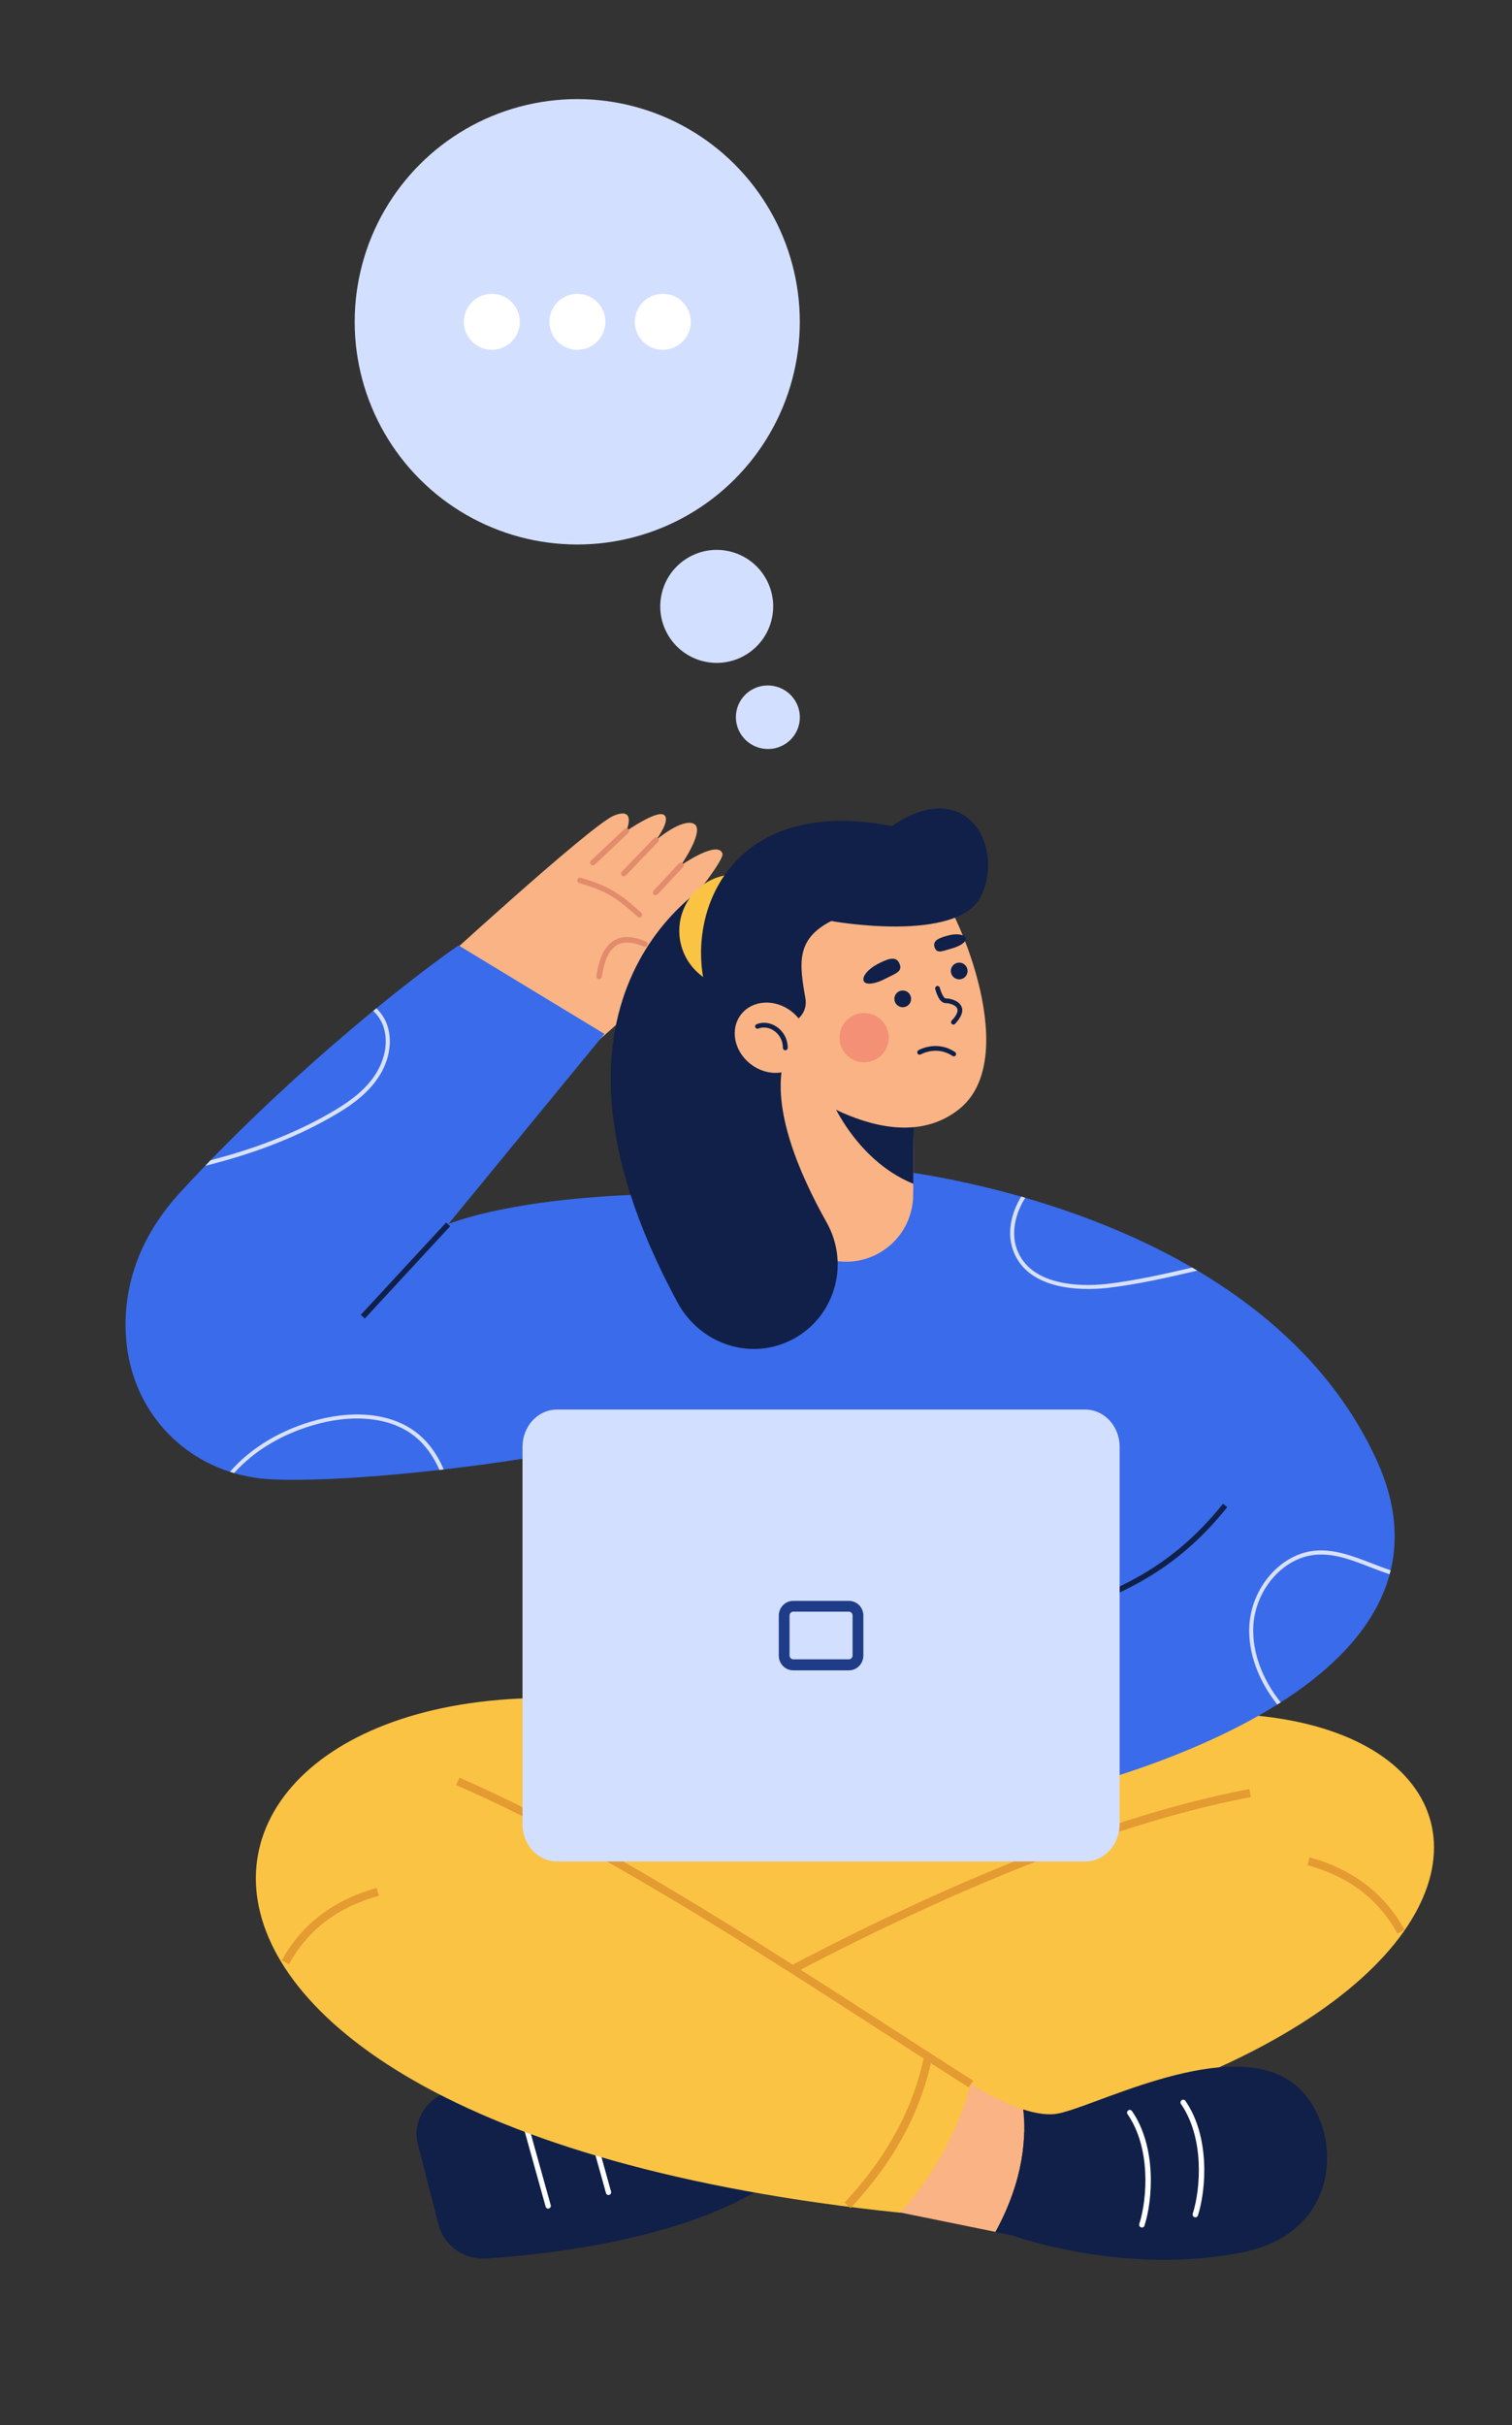 <?xml version="1.0" encoding="utf-8"?>
<!-- Generator: Adobe Illustrator 22.1.0, SVG Export Plug-In . SVG Version: 6.00 Build 0)  -->
<svg version="1.1" xmlns="http://www.w3.org/2000/svg" xmlns:xlink="http://www.w3.org/1999/xlink" x="0px" y="0px"
	 viewBox="0 0 1247.8 2000" style="enable-background:new 0 0 1247.8 2000;" xml:space="preserve">
<rect x="0" y="0" width="1247.8" height="2000" fill="#333333" stroke="none"/>
<style type="text/css">
	.st0{fill:#D3DFFF;}
	.st1{fill:#FFFFFF;}
	.st2{fill:#102048;}
	.st3{fill:#FBC343;}
	.st4{fill:#F9B384;}
	.st5{fill:#E49B31;}
	.st6{fill:#E28B6D;}
	.st7{fill:#3A6BEA;}
	.st8{opacity:0.8;}
	.st9{opacity:0.4;fill:#EB5D60;}
	.st10{fill:#1F3C88;}
</style>
<g id="BACKGROUND">
</g>
<g id="OBJECTS">
	<g>
		<g>
			<g>
				
					<ellipse transform="matrix(0.184 -0.983 0.983 0.184 -9.169 989.591)" class="st0" cx="591.6" cy="500.3" rx="46.6" ry="46.6"/>
				
					<ellipse transform="matrix(0.184 -0.983 0.983 0.184 -64.542 1105.58)" class="st0" cx="633.7" cy="591.7" rx="26.2" ry="26.4"/>
				<g>
					
						<ellipse transform="matrix(0.707 -0.707 0.707 0.707 -48.142 414.648)" class="st0" cx="476.5" cy="265.4" rx="183.7" ry="183.7"/>
					<g>
						<circle class="st1" cx="405.9" cy="265.4" r="23.1"/>
						<circle class="st1" cx="476.5" cy="265.4" r="23.1"/>
						<circle class="st1" cx="547" cy="265.4" r="23.1"/>
					</g>
				</g>
			</g>
			<g>
				<g>
					<g>
						<path class="st2" d="M344.9,1768.8L362,1835c4.5,17.3,21.2,28.9,39.6,27.7c56.3-3.8,173.2-17.6,240.3-67.1l-19.1-95.4
							c-92.3-5.2-178.5-0.1-253.3,25.1C350.9,1731.6,340.1,1750.3,344.9,1768.8z"/>
						<path class="st1" d="M452.4,1821.5c-1,0-1.9-0.6-2.1-1.6l-23-82.5c-0.3-1.2,0.4-2.4,1.5-2.7c1.2-0.3,2.4,0.4,2.7,1.5l23,82.5
							c0.3,1.2-0.4,2.4-1.5,2.7C452.8,1821.4,452.6,1821.5,452.4,1821.5z"/>
						<path class="st1" d="M502.2,1810.3c-1,0-1.9-0.6-2.1-1.6l-23-82.5c-0.3-1.2,0.4-2.4,1.5-2.7c1.2-0.3,2.4,0.4,2.7,1.5l23,82.5
							c0.3,1.2-0.4,2.4-1.5,2.7C502.6,1810.3,502.4,1810.3,502.2,1810.3z"/>
					</g>
					<polygon class="st3" points="560,1411.2 345.6,1474.8 504.9,1693 733.5,1711.2 1048.8,1577.8 929,1397.5 					"/>
					<path class="st3" d="M824.4,1441.5c470.9-139.4,546.6,276.8-188.2,352.6c-26-29.2-56.3-79.9-68.3-122.2l388-179.3L824.4,1441.5
						z"/>
					<path class="st4" d="M844.4,1739.7c-22-7.1-43.1-21-43.1-21l-75.7,23.7l17.3,82.3l78.6,16C845.5,1797,846.9,1761,844.4,1739.7z
						"/>
					<path class="st5" d="M569.6,1674.7l-3.4-5.8c80.9-47,288.3-160.1,464.9-193.4l1.2,6.6C856.8,1515.2,650.3,1627.8,569.6,1674.7z
						"/>
					<path class="st3" d="M560,1411.2c-438.3-83.3-551.9,337.9,182.9,413.7c26-29.2,46.3-63.7,58.3-106.1
						c-112.9-75.5-239.1-147.3-377.4-215.7L560,1411.2z"/>
					<path class="st5" d="M799.5,1721.6c-20.9-13.3-42.6-27.3-65.6-42.2c-115.5-74.6-246.3-159.1-357.5-207.2l2.7-6.1
						c111.7,48.4,242.8,133.1,358.5,207.8c23,14.8,44.7,28.9,65.5,42.1L799.5,1721.6z"/>
					<path class="st5" d="M238.4,1620l-5.9-3.2c16.5-29.8,42.8-49.9,78.3-59.7l1.8,6.4C278.5,1573,254.2,1591.5,238.4,1620z"/>
					<path class="st5" d="M1153.3,1594.7c-15.8-28.5-40.1-47-74.3-56.5l1.8-6.4c35.5,9.8,61.9,29.9,78.3,59.7L1153.3,1594.7z"/>
					<path class="st5" d="M701.9,1821.1l-4.9-4.6c35.1-37.6,56.6-77.2,65.8-121.2l6.5,1.4C759.9,1742,737.8,1782.7,701.9,1821.1z"/>
					<g>
						<path class="st2" d="M1063,1715.2c-56.2-34.7-165,25.3-192.4,28.3c-8,0.9-17.2-0.9-26.2-3.8c2.5,21.3,1.1,57.2-22.8,101.1
							l13.4,2.7c0,0,92.3,33.8,190.3,14.1C1115.6,1839.5,1107.2,1742.5,1063,1715.2z"/>
						<path class="st1" d="M986.5,1828.7c-0.2,0-0.4,0-0.7-0.1c-1.2-0.4-1.8-1.6-1.5-2.8c6.7-21.1,9.6-62.7-9.7-90.6
							c-0.7-1-0.4-2.4,0.6-3.1c1-0.7,2.4-0.5,3.1,0.6c20.2,29.2,17.3,72.5,10.3,94.5C988.3,1828.1,987.4,1828.7,986.5,1828.7z"/>
						<path class="st1" d="M942.4,1837.1c-0.2,0-0.4,0-0.7-0.1c-1.2-0.4-1.8-1.6-1.5-2.8c6.7-21.1,9.6-62.7-9.7-90.6
							c-0.7-1-0.4-2.4,0.6-3.1c1-0.7,2.4-0.5,3.1,0.6c20.2,29.2,17.3,72.5,10.3,94.5C944.3,1836.5,943.4,1837.1,942.4,1837.1z"/>
					</g>
				</g>
				<g>
					<g>
						<path class="st4" d="M482.5,868c0,0,110.4-93.9,106.3-111.7c-2.9-12.7-34.2,5.9-34.2,5.9s43.9-52,41.6-58.3
							c-4-11.3-34.3,9.8-34.3,9.8s20.5-29.5,10.7-34.3c-9.8-4.8-31.2,13.4-31.2,13.4s12.5-16.4,6.6-20.7
							c-5.9-4.3-31.2,13.4-31.2,13.4s9.1-20.7-10.2-12.8c-19.3,7.8-154.5,132-154.5,132L482.5,868z"/>
						<g>
							<path class="st6" d="M527.7,756.7c-0.5,0-1.1-0.2-1.5-0.6c-18.9-17.3-27.3-21.5-48.2-27.9c-1.2-0.4-1.8-1.6-1.5-2.8
								c0.4-1.2,1.6-1.8,2.8-1.5c21.7,6.7,30.3,11,49.9,28.9c0.9,0.8,1,2.2,0.1,3.1C528.9,756.4,528.3,756.7,527.7,756.7z"/>
							<path class="st6" d="M494.4,807.6c-0.1,0-0.2,0-0.3,0c-1.2-0.2-2.1-1.3-1.9-2.5c2.2-15.5,7.1-25.2,14.9-29.7
								c6.7-3.8,15.5-3.4,26.1,1.2c1.1,0.5,1.7,1.8,1.2,2.9c-0.5,1.1-1.8,1.7-2.9,1.2c-9.2-4-16.6-4.4-22.1-1.4
								c-6.5,3.7-10.8,12.5-12.7,26.4C496.5,806.8,495.5,807.6,494.4,807.6z"/>
							<path class="st6" d="M489.2,713.7c-0.6,0-1.2-0.2-1.6-0.7c-0.8-0.9-0.8-2.3,0.1-3.2l27.7-26.1c0.9-0.8,2.3-0.8,3.2,0.1
								c0.8,0.9,0.8,2.3-0.1,3.2l-27.7,26.1C490.3,713.5,489.8,713.7,489.2,713.7z"/>
							<path class="st6" d="M514.8,722.7c-0.6,0-1.1-0.2-1.5-0.6c-0.9-0.9-0.9-2.3-0.1-3.2l26.6-27.7c0.9-0.9,2.3-0.9,3.2-0.1
								c0.9,0.9,0.9,2.3,0.1,3.2L516.5,722C516,722.4,515.4,722.7,514.8,722.7z"/>
							<path class="st6" d="M541,738.3c-0.5,0-1.1-0.2-1.5-0.6c-0.9-0.8-1-2.3-0.1-3.2l20.9-22.4c0.8-0.9,2.2-0.9,3.2-0.1
								c0.9,0.8,1,2.3,0.1,3.2l-20.9,22.4C542.2,738,541.6,738.3,541,738.3z"/>
						</g>
					</g>
					<g>
						<path class="st7" d="M899.5,1495.9l-403.6,15.6l-44.6-367.9c0,0,135.1-128.2,187.1-175.4l87.8-4.5
							C998.4,1087.5,953.9,1242,899.5,1495.9z"/>
						<path class="st7" d="M726.2,963.7c0,0,311.5,26.6,409.7,240.1C1232,1412.6,837.1,1487,837.1,1487L726.2,963.7z"/>
						<path class="st7" d="M370.1,1009.4l128.7-156.7l-120.4-73c-50.2,34.9-147.3,114-229.6,203.6c-18.2,19.8-32.4,42.9-39.5,68.3
							c-6.1,21.7-7.2,43.1-3.8,64.1v0c8.9,54.7,51.9,96.9,109.4,103.6c49,5.7,236.4-8.9,388-53.5l44.6-172.1
							C624.6,980.7,454.3,978.5,370.1,1009.4z"/>
					</g>
					<g class="st8">
						<path class="st1" d="M986.1,1048.4c0.7-0.2,1.3-0.3,2-0.5c-1.4-0.8-2.8-1.6-4.2-2.5c-22.8,5.3-46.4,10.6-69.6,13.4
							c-14,1.7-60.6,4.8-74.2-26.3c-6.8-15.5-1.6-32.6,6-44.7c-1.1-0.3-2.2-0.6-3.3-1c-7.9,12.8-12.9,30.7-5.7,47
							c14.5,33.2,63.1,30,77.7,28.3C938.6,1059.3,962.8,1053.8,986.1,1048.4z"/>
						<path class="st1" d="M1131.5,1289.1c-14.9-5.7-30.3-11.7-46.4-10.2c-28.4,2.7-52.6,30.7-54.1,62.5c-1,21.7,7.3,44.4,23.1,64.4
							c1-0.6,1.9-1.2,2.8-1.8c-15.4-19.4-23.5-41.4-22.6-62.4c1.4-30.2,24.3-56.8,51.1-59.3c15.4-1.4,29.7,4.1,44.9,10
							c5.4,2.1,10.9,4.2,16.5,6c0.3-1.1,0.6-2.2,0.8-3.2C1142.2,1293.2,1136.8,1291.2,1131.5,1289.1z"/>
						<path class="st1" d="M345.2,1182.7c-19.4-16.1-49.7-20.4-82.9-11.8c-29.6,7.7-55,22.8-72.5,42.9c1.1,0.4,2.3,0.8,3.4,1.1
							c17-19,41.4-33.4,69.9-40.8c32.2-8.3,61.3-4.3,79.9,11.1c8.8,7.3,15.1,16.8,19.7,27.1c1.1-0.1,2.3-0.3,3.5-0.4
							C361.5,1200.9,354.8,1190.6,345.2,1182.7z"/>
						<path class="st1" d="M169.4,961.5c36.4-9.1,72-21.8,104.8-40.7c12.4-7.1,26.4-16.2,36.2-29.6c10.5-14.2,13.9-31.1,9.3-45.3
							c-1.8-5.5-5-10.4-9.1-14.3c-0.9,0.7-1.7,1.4-2.6,2.1c3.8,3.6,6.8,8.1,8.5,13.2c4.3,13.1,1,28.9-8.8,42.3
							c-9.5,12.9-23.1,21.7-35.2,28.7c-30.9,17.8-64.4,30.1-98.8,39C172.3,958.5,170.9,960,169.4,961.5z"/>
					</g>
					<g>
						<path class="st4" d="M754.7,881.9l-0.1,5.7l-0.9,88.7l-0.1,9.6c-0.2,15-6.3,28.7-16.3,38.6c-9.9,9.8-23.5,16-38.6,16.1
							c-30.4,0.2-55.3-24.3-55.6-54.7L642,876.2L754.7,881.9z"/>
						<path class="st2" d="M754.6,887.6l-0.9,88.7c-49.3-20.1-69.6-73.4-69.6-73.4L754.6,887.6z"/>
						<path class="st4" d="M774.1,732.8c17.7,21.2,69.3,141.4,17,182.3c-58.9,46.1-148.4-29.7-148.4-29.7l-12-139.9l77.7-20.5
							L774.1,732.8z"/>
						<path class="st2" d="M591,725.1c0,0-172.4,89.9-31.8,349.2c18.1,33.3,58.1,47.8,92.3,31.6h0c36.7-17.4,50.6-62.3,30.7-97.7
							c-23-40.9-45.2-93.5-35.7-132.6L591,725.1z"/>
						
							<ellipse transform="matrix(0.707 -0.707 0.707 0.707 -364.937 654.282)" class="st3" cx="607.3" cy="767.7" rx="46.6" ry="46.6"/>
						<path class="st2" d="M664.7,823.7c-5-29.1-8.1-49.1,21.3-64.1c0,0,103.7,18.8,123.5-20.3c19.8-39.1-10.4-100.8-73.5-58
							c-161.6-31.6-183.3,119.7-134.3,170.1l48.4-7.4C659.8,842.6,666.4,833.4,664.7,823.7z"/>
						<g>
							<circle class="st2" cx="745" cy="823.8" r="6.9"/>
							<circle class="st2" cx="791.6" cy="800.8" r="6.9"/>
							<path class="st2" d="M786.8,845c-0.5,0-1-0.2-1.3-0.5c-0.8-0.7-0.8-2-0.1-2.8c2.8-2.9,5.8-7,4.5-10c-1.3-3.1-6.9-4.4-9.5-4.4
								c-5.5,0-8.1-9.8-8.6-11.7c-0.3-1,0.4-2.1,1.4-2.4c1-0.3,2.1,0.4,2.4,1.4c1,4.1,3.3,8.8,4.8,8.8c2.6,0,10.7,1.2,13.1,6.8
								c1.7,3.9-0.1,8.7-5.3,14.2C787.9,844.8,787.4,845,786.8,845z"/>
							<path class="st2" d="M787.2,871.2c-0.4,0-0.8-0.1-1.1-0.3c-13-8.8-26.1-1.4-26.2-1.3c-0.9,0.5-2.1,0.2-2.7-0.7
								c-0.5-0.9-0.2-2.1,0.7-2.7c0.6-0.4,15.4-8.6,30.3,1.5c0.9,0.6,1.1,1.8,0.5,2.7C788.4,870.9,787.8,871.2,787.2,871.2z"/>
							<path class="st2" d="M741.9,793.9c3.9,7.4-2.9,8.9-10.9,13.1c-8,4.3-16.2,5.8-18.1,2.3c-1.9-3.5,3.1-9.8,11.1-14.1
								C732.1,791,738.9,788.2,741.9,793.9z"/>
							<path class="st2" d="M771.1,780.6c1.7,6.6,6.6,3.7,13.8,1.8s12.9-5.5,12.1-8.6c-0.8-3.1-7.3-4.2-14.4-2.3
								C775.4,773.4,769.8,775.5,771.1,780.6z"/>
						</g>
						
							<ellipse transform="matrix(0.735 -0.678 0.678 0.735 -391.384 710.255)" class="st9" cx="713.2" cy="855.9" rx="20.3" ry="20.3"/>
						
							<ellipse transform="matrix(0.611 -0.792 0.792 0.611 -430.253 836.543)" class="st4" cx="636" cy="856" rx="27.5" ry="31.3"/>
						<path class="st2" d="M648.1,866.2c-1.1,0-2-0.9-2-2c0-5.8-2.8-11.1-7.5-14.2c-4-2.7-8.8-3.3-12.8-1.7c-1,0.4-2.1-0.1-2.5-1.1
							c-0.4-1,0.1-2.1,1.1-2.5c5.2-2.1,11.4-1.4,16.5,2.1c5.8,3.9,9.2,10.4,9.2,17.5C650,865.3,649.2,866.2,648.1,866.2z"/>
					</g>
					<g>
						
							<rect x="283" y="1045.3" transform="matrix(0.679 -0.734 0.734 0.679 -661.633 582.327)" class="st2" width="103.7" height="4.5"/>
						<path class="st2" d="M864.5,1335.2l-1.3-4.3c51.3-15.6,101-34.3,146.1-90.7l3.5,2.8C966.9,1300.4,916.4,1319.4,864.5,1335.2z"
							/>
					</g>
				</g>
				<g>
					<g>
						<path class="st0" d="M895.6,1162.5h-436c-15.7,0-28.4,13.8-28.4,30.7v311.3c0,17,12.7,30.7,28.4,30.7h436
							c15.7,0,28.4-13.8,28.4-30.7v-311.3C924,1176.3,911.3,1162.5,895.6,1162.5z"/>
					</g>
					<g>
						<path class="st10" d="M700.6,1329.2c1.7,0,3,1.5,3,3.2v32.9c0,1.8-1.3,3.2-3,3.2h-46c-1.7,0-3-1.5-3-3.2v-32.9
							c0-1.8,1.3-3.2,3-3.2H700.6 M700.6,1320.3h-46c-6.6,0-11.9,5.5-11.9,12.2v32.9c0,6.7,5.3,12.2,11.9,12.2h46
							c6.6,0,11.9-5.5,11.9-12.2v-32.9C712.6,1325.8,707.2,1320.3,700.6,1320.3L700.6,1320.3z"/>
					</g>
				</g>
			</g>
		</g>
	</g>
</g>
</svg>
